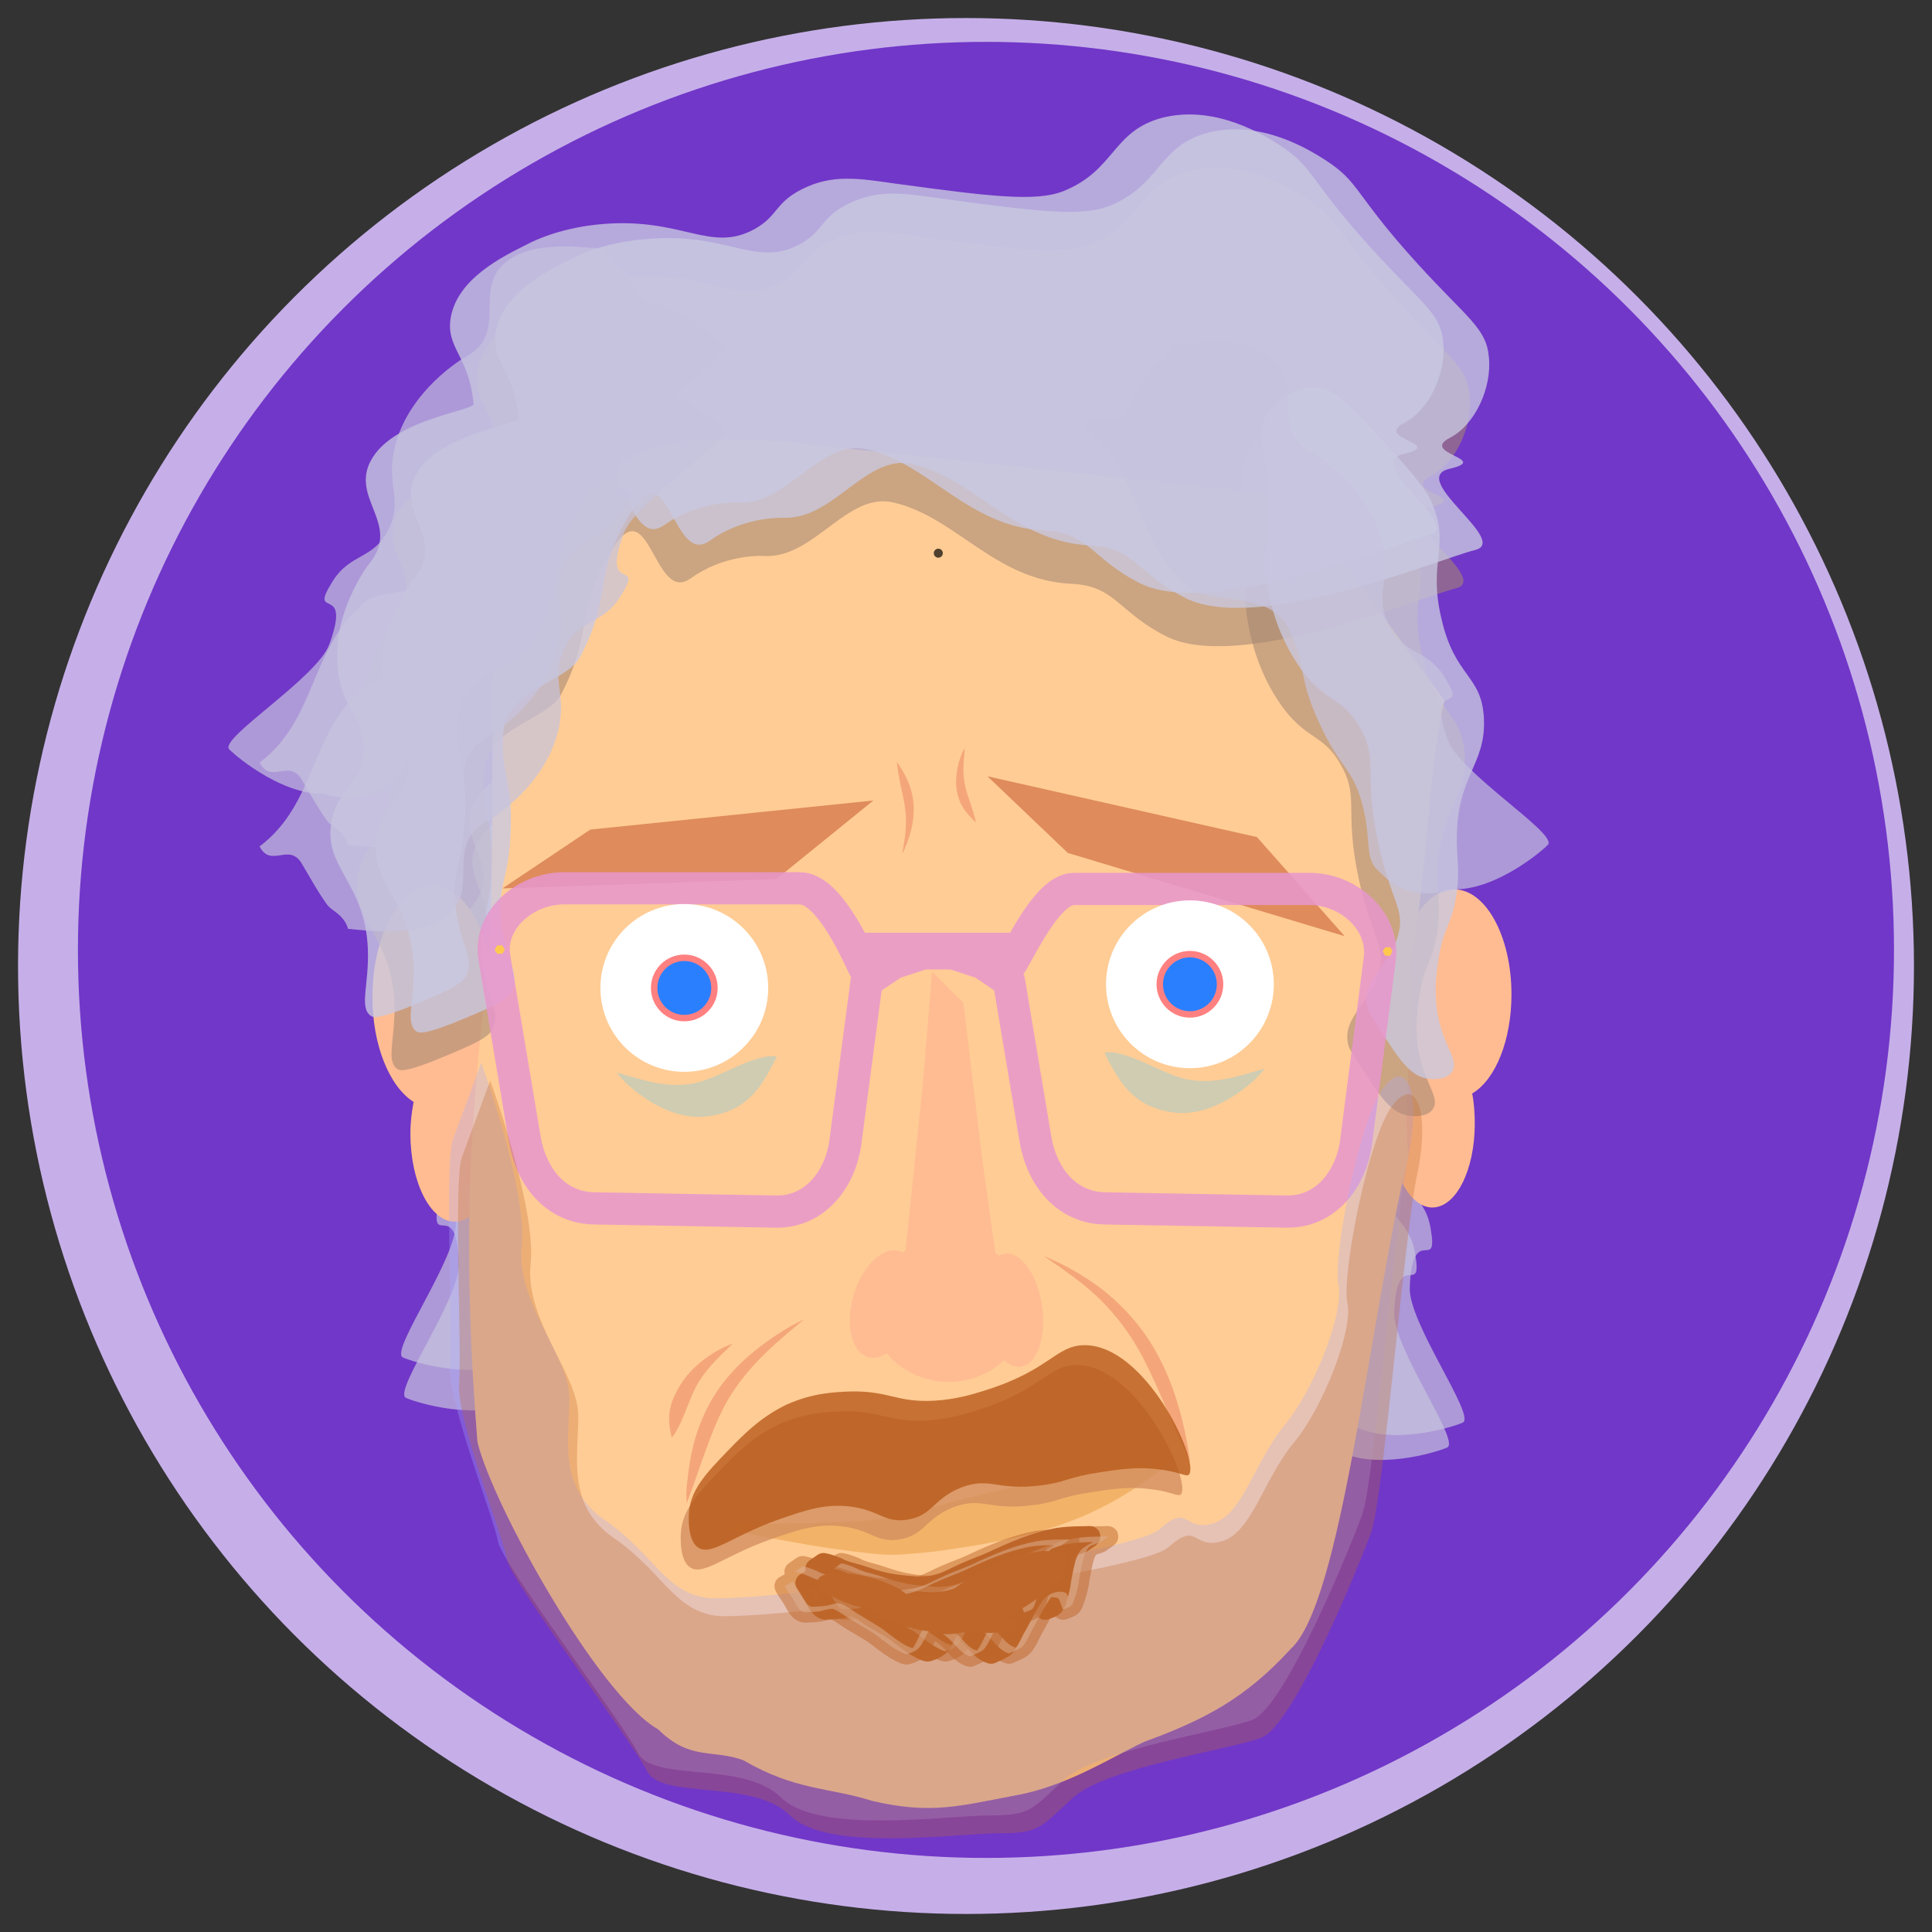 <?xml version="1.0" encoding="UTF-8" standalone="no"?>
<svg
 xmlns:dc="http://purl.org/dc/elements/1.1/"
 xmlns:cc="http://creativecommons.org/ns#"
 xmlns:rdf="http://www.w3.org/1999/02/22-rdf-syntax-ns#"
 xmlns:svg="http://www.w3.org/2000/svg"
 xmlns="http://www.w3.org/2000/svg"
 version="1.1"
 x="300px"
 y="300px"
 viewBox="0 0 300 300"
 style="enable-background:new 0 0 300 300;"
 xml:space="preserve"
 id="svg108">
 <rect x="0" y="0" width="300" height="300" fill="#333333" stroke="none"/>
<defs id="defs112">
  <defs id="defs21"></defs>
</defs>
<style
 type="text/css"
 id="style10">
 .st0{fill:#8AB290;}
 .st1{fill:#6F9E74;}
 .st2{fill:#FFD6AE;}
 .st3{fill:#FFBC92;}
 .st4{fill:#FFCC95;}
 .st5{fill:#0055D4;stroke:#0055D4;stroke-width:10.323;stroke-linecap:round;stroke-linejoin:round;stroke-miterlimit:31.259;}
 .st22{fill:#0055D4;stroke:#0055D4;stroke-width:10.323;stroke-linecap:round;stroke-linejoin:round;stroke-miterlimit:31.259;}
 .st6{fill-rule:evenodd;clip-rule:evenodd;fill:#0055D4;stroke:#00CED4;stroke-width:0.827;stroke-linecap:round;stroke-miterlimit:31.259;}
 .st7{fill:#F4A67A;}
 .st8{fill:#F2B368;}
 .st9{fill:none;stroke:#FFBC92;stroke-width:0.172;stroke-linecap:round;}
 .st10{opacity:0.77;fill:#D38E5F;}
 .st11{opacity:0.4;fill:#BF853A;enable-background:new;}
 .st12{opacity:0.77;fill:#B75818;}
 .st13{opacity:0.77;fill:#CEA395;}
 .st14{opacity:0.58;fill:#A58772;}
 .st15{opacity:0.78;fill:#C9C9E2;}
 .st16{opacity:0.56;fill:#91674A;}
 .st17{opacity:0.56;fill:#B25618;}
 .st18{opacity:0.56;fill:#C9C9E2;}
 .st19{opacity:0.69;enable-background:new;}
 .st20{opacity:0.63;fill:none;stroke:#E897CD;stroke-width:5;stroke-linecap:round;stroke-linejoin:round;stroke-miterlimit:15.118;}
 .st21{fill:#FFC950;}
</style>
<g id="layer2" style="">
  <circle id="circle24" r="147.2" cy="150" cx="150" class="st0" style="fill:#c6afe9" />
  <circle id="circle26" r="141" cy="147.5" cx="153.1" class="st1" style="fill:#7137c8" />
</g>
<g id="layer1" style="">
  <path style="opacity:0.7;fill:#c6c4de;fill-opacity:1;stroke-width:0.992" d="m 200.097,130.808 c 3.655,1.093 10.468,2.888 13.213,7.217 3.935,6.155 -4.415,10.157 0.383,16.312 0.384,0.41 6.334,8.311 4.99,17.236 -0.864,5.95 -4.221,6.976 -3.934,12.105 0.288,5.437 4.127,5.642 4.99,10.977 1.248,7.181 -2.863,-1.292 -3.247,9.173 -0.192,5.437 10.038,19.554 8.311,20.888 -0.384,0.308 -9.846,3.617 -16.18,0.949 -7.796,-0.88 -9.132,-5.772 -9.804,-7.106 -1.343,-2.77 0.959,-4.924 1.631,-10.771 0.672,-5.643 -1.152,-6.361 -1.439,-13.953 -0.384,-8.002 1.536,-8.822 1.152,-15.285 -0.384,-6.874 -9.981,-8.003 -11.996,-12.004 -5.149,-9.908 0.101,-19.469 -5.613,-29.1 2.929,-2.492 3.998,2.347 7.07,0.026 1.979,-1.495 3.906,-3.074 6.01,-4.389 0.648,-0.405 1.449,-0.483 2.174,-0.725 1.123,-0.374 1.863,-0.939 2.289,-1.551 z" id="path144390" />
  <path style="opacity:0.7;fill:#c6c4de;fill-opacity:1;stroke-width:0.992" d="m 202.512,126.943 c 3.655,1.093 10.468,2.888 13.213,7.217 3.935,6.155 -4.415,10.157 0.383,16.312 0.384,0.41 6.334,8.311 4.99,17.236 -0.864,5.95 -4.221,6.976 -3.934,12.105 0.288,5.437 4.127,5.642 4.99,10.977 1.248,7.181 -2.863,-1.292 -3.247,9.173 -0.192,5.437 10.038,19.554 8.311,20.888 -0.384,0.308 -9.846,3.617 -16.18,0.949 -7.796,-0.88 -9.132,-5.772 -9.804,-7.106 -1.343,-2.77 0.959,-4.924 1.631,-10.771 0.672,-5.643 -1.152,-6.361 -1.439,-13.953 -0.384,-8.002 1.536,-8.822 1.152,-15.285 -0.384,-6.874 -9.981,-8.003 -11.996,-12.004 -5.149,-9.908 0.101,-19.469 -5.613,-29.1 2.929,-2.492 3.998,2.347 7.07,0.026 1.979,-1.495 3.906,-3.074 6.01,-4.389 0.648,-0.405 1.449,-0.483 2.174,-0.725 1.123,-0.374 1.863,-0.939 2.289,-1.551 z" id="path144392" />
  <path style="opacity:0.7;fill:#c6c4de;fill-opacity:1;stroke-width:0.992" d="m 87.666,123.106 c -3.655,1.093 -10.468,2.888 -13.213,7.217 -3.935,6.155 4.415,10.157 -0.383,16.312 -0.384,0.41 -6.334,8.311 -4.99,17.236 0.864,5.95 4.221,6.976 3.934,12.105 -0.288,5.437 -4.127,5.642 -4.99,10.977 -1.248,7.181 2.863,-1.292 3.247,9.173 0.192,5.437 -10.038,19.554 -8.311,20.888 0.384,0.308 9.846,3.617 16.18,0.949 7.796,-0.88 9.132,-5.772 9.804,-7.106 1.344,-2.77 -0.959,-4.924 -1.631,-10.771 -0.672,-5.643 1.152,-6.361 1.439,-13.953 0.384,-8.002 -1.536,-8.822 -1.152,-15.285 0.384,-6.874 9.981,-8.003 11.996,-12.004 5.149,-9.908 -0.101,-19.469 5.613,-29.1 -2.929,-2.492 -3.998,2.347 -7.07,0.026 -1.979,-1.495 -3.906,-3.074 -6.01,-4.389 -0.648,-0.405 -1.449,-0.483 -2.174,-0.725 -1.123,-0.374 -1.863,-0.939 -2.289,-1.551 z" id="path144388" />
  <path style="opacity:0.7;fill:#c6c4de;fill-opacity:1;stroke-width:0.992" d="m 87.183,116.826 c -3.655,1.093 -10.468,2.888 -13.213,7.217 -3.935,6.155 4.415,10.157 -0.383,16.312 -0.384,0.41 -6.334,8.311 -4.99,17.236 0.864,5.95 4.221,6.976 3.934,12.105 -0.288,5.437 -4.127,5.642 -4.99,10.977 -1.248,7.181 2.863,-1.292 3.247,9.173 0.192,5.437 -10.038,19.554 -8.311,20.888 0.384,0.308 9.846,3.617 16.18,0.949 7.796,-0.88 9.132,-5.772 9.804,-7.106 1.344,-2.77 -0.959,-4.924 -1.631,-10.771 -0.672,-5.643 1.152,-6.361 1.439,-13.953 0.384,-8.002 -1.536,-8.822 -1.152,-15.285 0.384,-6.874 9.981,-8.003 11.996,-12.004 5.149,-9.908 -0.101,-19.469 5.613,-29.1 -2.929,-2.492 -3.998,2.347 -7.07,0.026 -1.979,-1.495 -3.906,-3.074 -6.01,-4.389 -0.648,-0.405 -1.449,-0.483 -2.174,-0.725 -1.123,-0.374 -1.863,-0.939 -2.289,-1.551 z" id="path144386" />
  <path d="m 225.8,138.099 c 4.9,0 8.9,7.3 8.9,16.3 0,7 -2.4,13.2 -6.1,15.4 0.3,1.5 0.4,3.1 0.4,4.7 0,7.2 -2.9,13 -6.6,13 -3.6,0 -6.6,-5.8 -6.6,-13 0,-4.1 1,-8 2.7,-10.5 -1.1,-2.8 -1.7,-6.2 -1.7,-9.6 0.1,-9 4.1,-16.3 9,-16.3 z" class="st3" id="path5026" style="fill:#ffbc92" />
  <path d="m 67.226,137.604 c -5.2,0 -9.4,7.7 -9.4,17.2 0,7.4 2.6,13.9 6.4,16.3 -0.3,1.6 -0.5,3.2 -0.5,4.9 0,7.6 3.1,13.7 6.9,13.7 3.8,0 6.9,-6.2 6.9,-13.7 0,-4.4 -1.1,-8.5 -2.8,-11 1.2,-2.9 1.8,-6.5 1.8,-10.1 0.1,-9.6 -4.1,-17.3 -9.3,-17.3 z" class="st3" id="path4995" style="fill:#ffbc92" />
  <path style="fill:#ffcc95;stroke-width:6.898" d="m 75.036,156.78 c -2.202,19.97 -3.164,38.856 -0.901,67.128 2.347,9.752 18.743,39.336 28.057,44.619 4.963,4.912 8.389,3.042 13.23,4.799 8.132,4.736 13.221,4.173 20.004,6.315 9.155,2.138 13.542,0.79 22.225,-0.846 7.97,-1.398 14.903,-5.923 19.987,-8.309 9.569,-3.503 15.813,-6.836 22.772,-14.43 7.976,-7.168 12.179,-51 18.266,-76.498 -0.923,-10.387 1.117,-19.157 0.189,-29.541 2.794,-13.218 2.622,-28.054 5.412,-41.27 C 216.606,98.219 208.931,87.691 201.256,77.165 174.539,74.279 147.819,71.395 121.098,68.512 101.99,67.656 97.589,67.901 77.862,86.174 75.125,106.746 77.777,136.208 75.036,156.78 Z" class="st4" id="path10" />
  <g id="path5044" style="" transform="translate(0,8.799)">
    <path id="path39" d="m 106.625,222.208 c 0.071,-0.787 0.339,-3.769 1.027,-6.554 0.688,-2.785 1.95,-5.8 3.573,-8.255 1.623,-2.456 3.79,-4.688 6.065,-6.518 2.275,-1.83 4.812,-3.408 6.176,-4.114 1.364,-0.706 1.413,-0.727 1.404,-0.719 -0.009,0.008 -0.009,0.008 -1.157,0.972 -1.148,0.965 -3.474,2.886 -5.469,4.902 -1.995,2.016 -3.814,4.267 -5.157,6.557 -1.343,2.291 -2.39,4.898 -3.395,7.64 -1.005,2.743 -1.954,5.594 -2.498,7.023 -0.545,1.429 -0.572,1.492 -0.573,1.483 -0.002,-0.009 -0.003,-0.049 -0.035,-0.84 -0.032,-0.791 -0.032,-0.791 0.039,-1.578 z" class="st7" />
  </g>
  <g id="path5044_3_" style="" transform="translate(0,8.799)">
    <path id="path42" d="m 180.197,219.512 c -0.634,0.47 -3.09,2.29 -5.735,3.89 -2.645,1.6 -5.424,2.943 -8.25,4.018 -2.825,1.075 -5.719,1.899 -8.587,2.551 -2.869,0.652 -5.739,1.143 -7.883,1.48 -2.144,0.337 -3.642,0.551 -4.343,0.637 -0.701,0.086 -5.127,0.544 -6.843,0.545 -1.717,7.7e-4 -4.814,-0.313 -9.297,-0.963 -4.483,-0.65 -10.209,-1.732 -13.08,-2.32 -2.871,-0.587 -2.871,-0.587 -2.898,-0.615 -0.027,-0.027 -0.129,-0.278 -0.141,-0.341 -0.011,-0.062 0.163,-0.1 1.667,-0.281 1.504,-0.181 4.498,-0.264 7.495,-0.329 2.997,-0.065 5.897,-0.112 8.731,-0.257 2.834,-0.145 5.715,-0.394 6.87,-0.593 1.154,-0.2 9.695,-2.445 11.105,-2.807 1.41,-0.363 4.352,-1.104 7.14,-1.72 2.788,-0.616 5.662,-1.162 8.451,-1.672 2.79,-0.509 5.591,-0.999 8.387,-1.511 2.797,-0.512 5.629,-1.052 7.249,-1.235 1.62,-0.183 1.879,-0.192 1.888,-0.188 0.009,0.004 -0.148,0.153 -0.72,0.697 -0.571,0.544 -0.571,0.544 -1.206,1.014 z" class="st8" />
  </g>
  <g id="path5048" style="" transform="translate(0,8.799)">
    <path id="path45" d="m 184.041,216.572 c -0.746,-1.602 -2.104,-4.775 -3.473,-7.92 -1.369,-3.144 -2.694,-6.136 -4.34,-8.838 -1.646,-2.702 -3.754,-5.316 -6.066,-7.459 -2.312,-2.144 -5.128,-4.09 -6.581,-5.078 -1.453,-0.988 -1.518,-1.031 -1.529,-1.039 -0.011,-0.008 0.032,0.007 1.635,0.708 1.603,0.701 4.603,2.305 7.247,4.31 2.644,2.005 5.236,4.718 7.138,7.519 1.902,2.801 3.397,6.048 4.444,9.243 1.047,3.195 1.742,6.572 2.008,8.32 0.266,1.749 0.271,1.799 0.277,1.861 -0.271,-0.537 -0.013,-0.027 -0.759,-1.628 z" class="st7" />
  </g>
  <g id="path5075" style="" transform="translate(0,8.799)">
    <path id="path50" d="m 104.207,213.986 c -0.093,-0.414 -0.255,-1.221 -0.303,-1.998 -0.048,-0.776 0.012,-1.572 0.297,-2.626 0.285,-1.054 1.083,-2.695 2.023,-3.974 0.94,-1.279 2.18,-2.444 3.438,-3.348 1.258,-0.903 2.598,-1.622 3.322,-1.902 0.725,-0.28 0.79,-0.297 0.783,-0.287 -0.008,0.01 -0.008,0.01 -0.587,0.58 -0.579,0.57 -1.677,1.586 -2.643,2.666 -0.966,1.081 -1.806,2.225 -2.4,3.32 -0.593,1.095 -1.099,2.436 -1.491,3.429 -0.392,0.993 -0.681,1.697 -1.014,2.397 -0.333,0.7 -0.717,1.409 -0.969,1.733 -0.253,0.324 -0.308,0.374 -0.363,0.424 -0.034,-0.137 0,0 -0.093,-0.414 z" class="st7" />
  </g>
  <g
 id="path5075_1_"
 style=""
 transform="translate(0,8.799)"><path
 id="path53"
 d="m 151.123,118.512 c -0.396,-0.363 -1.159,-1.187 -1.642,-1.998 -0.483,-0.811 -0.836,-1.861 -0.963,-2.872 -0.127,-1.011 -0.039,-2.211 0.164,-3.192 0.203,-0.981 0.524,-1.909 0.758,-2.408 0.234,-0.498 0.157,-0.371 0.261,-0.543 0,0 0.1,0.1 0.1,0.1 -0.1,0.999 -0.2,2.011 -0.202,2.993 -0.001,0.982 0.086,1.883 0.286,2.755 0.2,0.872 0.507,1.704 0.811,2.606 0.303,0.902 0.579,1.807 0.717,2.377 0.138,0.57 0.138,0.57 0.122,0.557 -0.016,-0.012 -0.016,-0.012 -0.411,-0.375 z"
 class="st7" /></g><g
 id="path5075_3_"
 style=""
 transform="translate(0,8.799)"><path
 id="path56"
 d="m 139.642,110.061 c 0.372,0.537 1.034,1.653 1.469,2.755 0.435,1.102 0.71,2.365 0.766,3.595 0.057,1.23 -0.116,2.633 -0.423,3.805 -0.307,1.172 -0.78,2.328 -1.033,2.906 -0.253,0.578 -0.287,0.578 -0.32,0.578 0.006,-0.032 0.018,-0.097 0.129,-0.704 0.11,-0.608 0.324,-1.846 0.405,-3.015 0.081,-1.169 0.045,-2.271 -0.109,-3.391 -0.154,-1.12 -0.447,-2.314 -0.686,-3.466 -0.239,-1.152 -0.446,-2.363 -0.518,-2.993 C 139.25,109.5 139.25,109.5 139.26,109.512 c 0.01,0.012 0.01,0.012 0.382,0.549 z"
 class="st7" /></g><path
 d="m 78.035,137.947 13.627,-9.131 43.952,-4.514 -15.066,12.208 z"
 class="st11"
 id="path5071_1_"
 style="opacity:0.7;fill:#d26f43;fill-opacity:1;stroke-width:0.992;stroke-miterlimit:15.118;stroke-dasharray:none" /><path
 d="m 153.335,120.543 12.475,11.901 42.992,12.927 -13.627,-15.389 z"
 class="st11"
 id="path5073_1_"
 style="opacity:0.7;fill:#d26f43;fill-opacity:1;stroke-width:0.992;stroke-miterlimit:15.118;stroke-dasharray:none" /><path
 id="path62"
 d="m 111.941,228.166 c -3.647,3.796 -6.142,6.361 -6.238,10.259 0,0.821 -0.096,3.283 1.056,4.617 2.015,2.154 5.278,-1.334 12.859,-4.001 4.126,-1.436 7.101,-2.462 10.94,-2.052 4.702,0.513 5.566,2.667 9.117,2.052 3.935,-0.616 3.935,-3.283 8.445,-5.027 4.51,-1.641 5.278,0.616 12.379,-0.308 4.031,-0.513 3.743,-1.231 9.309,-2.052 3.359,-0.513 5.758,-0.821 8.925,-0.41 3.455,0.41 4.318,1.334 4.702,0.718 1.439,-2.36 -6.909,-20.211 -16.41,-20.005 -4.318,0.103 -5.278,3.796 -14.874,6.874 -2.495,0.821 -4.99,1.539 -8.349,1.744 -5.854,0.308 -6.909,-1.539 -12.955,-1.436 -2.495,0.103 -5.854,0.205 -9.98,2.052 -4.126,1.949 -6.718,4.719 -8.925,6.976 z"
 class="st10"
 style="stroke-width:0.992" /><path
 id="path66"
 d="m 113.189,225.089 c -3.647,3.796 -6.142,6.361 -6.238,10.259 0,0.821 -0.096,3.283 1.056,4.617 2.015,2.154 5.278,-1.334 12.859,-4.001 4.126,-1.436 7.101,-2.462 10.94,-2.052 4.702,0.513 5.566,2.667 9.117,2.052 3.935,-0.616 3.935,-3.283 8.445,-5.027 4.51,-1.641 5.278,0.616 12.379,-0.308 4.031,-0.513 3.743,-1.231 9.309,-2.052 3.359,-0.513 5.758,-0.821 8.925,-0.41 3.455,0.41 4.318,1.334 4.702,0.718 1.439,-2.36 -6.909,-20.211 -16.41,-20.005 -4.318,0.103 -5.278,3.796 -14.874,6.874 -2.495,0.821 -4.99,1.539 -8.349,1.744 -5.854,0.308 -6.909,-1.539 -12.955,-1.436 -2.495,0.103 -5.854,0.205 -9.98,2.052 -4.031,1.949 -6.622,4.617 -8.925,6.976 z"
 class="st12"
 style="stroke-width:0.992" /><path
 id="path74"
 d="m 222.558,172.11 c -0.672,1.231 -2.687,1.334 -3.839,1.129 -2.783,-0.41 -4.51,-3.078 -7.581,-7.9 -1.152,-1.744 -1.727,-2.565 -1.823,-3.283 -0.864,-4.104 3.455,-6.258 4.798,-11.08 1.152,-4.001 -1.056,-5.13 -3.071,-14.26 -2.399,-10.977 0.096,-12.721 -2.783,-17.851 -2.879,-5.232 -5.566,-3.693 -9.788,-10.054 -3.743,-5.643 -4.606,-11.49 -4.894,-13.44 -0.672,-5.13 0.672,-5.13 0.384,-12.311 -0.384,-7.592 -1.919,-9.644 -0.384,-12.619 1.535,-2.873 4.99,-4.719 8.061,-4.514 1.823,0.103 3.455,1.026 8.733,6.771 5.374,5.848 8.061,8.823 9.021,11.182 2.879,6.771 -0.672,8.925 1.439,17.851 2.111,9.336 6.334,8.72 6.622,15.697 0.288,7.181 -4.222,8.72 -4.222,18.672 0,3.18 0.48,4.617 0,8.207 -0.672,4.924 -2.015,5.335 -2.783,10.054 -0.384,2.462 -1.056,6.566 0.384,11.182 1.056,3.283 2.591,5.13 1.727,6.566 z"
 class="st14"
 style="stroke-width:0.992" /><path
 id="path76"
 d="m 61.241,155.696 c 0.192,5.437 -1.344,8.925 0.384,10.259 0.384,0.308 1.152,0.718 7.485,-1.949 4.414,-1.847 6.718,-2.873 7.389,-4.206 1.344,-2.77 -0.96,-4.924 -1.631,-10.772 -0.672,-5.643 1.152,-6.361 1.439,-13.952 0.384,-8.002 -1.535,-8.823 -1.152,-15.286 0.384,-6.874 9.98,-8.002 11.996,-12.003 5.278,-10.157 1.631,-12.311 7.965,-22.57 5.758,-9.336 6.43,8.618 12.092,4.617 4.99,-3.591 10.364,-3.591 11.804,-3.488 7.581,0.103 12.667,-10.054 19.769,-8.31 9.692,2.257 15.738,12.106 27.638,12.619 6.813,0.308 7.197,4.411 14.779,8.207 11.324,5.54 39.441,-6.155 44.815,-7.489 5.662,-1.334 -10.46,-11.08 -3.935,-12.619 6.622,-1.539 -4.702,-2.36 0.096,-4.822 3.935,-2.052 6.526,-7.797 6.046,-12.516 -0.384,-4.514 -3.263,-5.95 -11.036,-14.465 -9.98,-10.977 -8.925,-12.619 -14.299,-16.107 -2.399,-1.539 -9.98,-6.361 -18.233,-4.309 -7.869,2.052 -7.293,8.105 -15.354,11.388 -4.318,1.744 -11.612,0.821 -26.006,-1.129 -5.758,-0.821 -9.884,-1.539 -14.587,0.821 -4.318,2.154 -3.743,4.206 -7.485,6.258 -6.813,3.693 -11.132,-1.847 -23.511,-0.821 -6.142,0.513 -10.268,2.36 -11.804,3.18 -3.647,1.847 -10.748,5.232 -11.804,11.388 -0.768,4.719 2.879,5.95 3.551,13.337 0.096,1.129 -11.804,2.257 -15.642,8.31 -3.935,6.155 4.414,10.157 -0.384,16.312 -0.384,0.41 -6.334,8.31 -4.99,17.235 0.864,5.95 4.222,6.976 3.935,12.106 -0.288,5.437 -4.126,5.643 -4.99,10.977 -1.248,7.181 5.278,9.336 5.662,19.8 z"
 class="st14"
 style="stroke-width:0.992" /><path
 id="path78"
 d="m 225.533,166.365 c -0.768,1.231 -2.687,1.334 -3.839,1.129 -2.783,-0.41 -4.51,-3.078 -7.581,-7.9 -1.152,-1.744 -1.727,-2.565 -1.823,-3.283 -0.864,-4.104 3.455,-6.258 4.798,-11.08 1.152,-4.001 -1.056,-5.13 -3.071,-14.26 -2.399,-10.977 0.096,-12.721 -2.783,-17.851 -2.879,-5.232 -5.566,-3.693 -9.788,-10.054 -3.743,-5.643 -4.606,-11.49 -4.894,-13.44 -0.672,-5.13 0.672,-5.13 0.384,-12.311 -0.384,-7.592 -1.919,-9.644 -0.384,-12.619 1.535,-2.873 4.99,-4.719 8.061,-4.514 1.823,0.103 3.455,1.026 8.733,6.771 5.374,5.848 8.061,8.823 9.021,11.182 2.879,6.771 -0.672,8.925 1.439,17.851 2.111,9.336 6.334,8.72 6.622,15.697 0.288,7.181 -4.222,8.72 -4.222,18.672 0,3.18 0.48,4.617 0,8.207 -0.672,4.924 -2.015,5.335 -2.783,10.054 -0.384,2.462 -1.056,6.566 0.384,11.182 0.96,3.18 2.591,5.027 1.727,6.566 z"
 class="st15"
 style="stroke-width:0.992" /><path
 id="path80"
 d="m 64.216,149.848 c 0.192,5.437 -1.344,8.925 0.384,10.259 0.384,0.308 1.152,0.718 7.485,-1.949 4.414,-1.847 6.718,-2.873 7.389,-4.206 1.344,-2.77 -0.96,-4.924 -1.631,-10.772 -0.672,-5.643 1.152,-6.361 1.439,-13.952 0.384,-8.002 -1.535,-8.823 -1.152,-15.286 0.384,-6.874 9.98,-8.002 11.996,-12.003 5.278,-10.157 1.631,-12.311 7.965,-22.57 5.758,-9.336 6.43,8.618 12.092,4.617 4.99,-3.591 10.364,-3.591 11.804,-3.591 7.581,0.103 12.667,-10.054 19.769,-8.31 9.692,2.257 15.738,12.106 27.638,12.619 6.813,0.308 7.197,4.411 14.779,8.207 11.324,5.54 39.441,-6.155 44.815,-7.489 5.662,-1.334 -10.46,-11.08 -3.935,-12.619 6.622,-1.539 -4.702,-2.36 0.096,-4.822 3.935,-2.052 6.526,-7.797 6.046,-12.516 -0.384,-4.514 -3.263,-5.95 -11.036,-14.465 -9.98,-10.977 -8.925,-12.619 -14.299,-16.107 -2.399,-1.539 -9.98,-6.361 -18.233,-4.309 -7.869,2.052 -7.293,8.105 -15.354,11.388 -4.318,1.744 -11.612,0.821 -26.006,-1.129 -5.758,-0.821 -9.884,-1.539 -14.587,0.821 -4.318,2.154 -3.743,4.206 -7.485,6.258 -6.813,3.693 -11.132,-1.847 -23.511,-0.821 -6.238,0.41 -10.364,2.257 -11.9,3.078 -3.647,1.847 -10.748,5.232 -11.804,11.388 -0.768,4.719 2.879,5.95 3.551,13.337 0.096,1.129 -11.804,2.257 -15.642,8.31 -3.935,6.156 4.414,10.157 -0.384,16.312 -0.384,0.41 -6.334,8.31 -4.99,17.235 0.864,5.95 4.222,6.976 3.935,12.106 -0.288,5.437 -4.126,5.643 -4.99,10.977 -1.248,7.387 5.278,9.541 5.758,20.005 z"
 class="st15"
 style="stroke-width:0.992" />
 <path id="path82" d="m 57.121,147.432 c 0.192,5.437 -1.344,8.925 0.384,10.259 0.384,0.308 1.152,0.718 7.485,-1.949 4.414,-1.847 6.718,-2.873 7.389,-4.206 1.344,-2.77 -0.96,-4.924 -1.631,-10.772 -0.672,-5.643 1.152,-6.361 1.439,-13.952 0.384,-8.002 -1.535,-8.823 -1.152,-15.286 0.384,-6.874 9.98,-8.002 11.996,-12.003 5.278,-10.157 1.631,-12.311 7.965,-22.57 5.758,-9.336 6.43,8.618 12.092,4.617 4.99,-3.591 10.364,-3.591 11.804,-3.488 7.581,0.103 12.667,-10.054 19.769,-8.31 9.692,2.257 15.738,12.106 27.638,12.619 6.813,0.308 7.197,4.411 14.779,8.207 11.324,5.54 39.441,-6.155 44.815,-7.489 5.662,-1.334 -10.46,-11.08 -3.935,-12.619 6.622,-1.539 -4.702,-2.36 0.096,-4.822 3.935,-2.052 6.526,-7.797 6.046,-12.516 -0.384,-4.514 -3.263,-5.95 -11.036,-14.465 -9.98,-10.977 -8.925,-12.619 -14.299,-16.107 -2.399,-1.539 -9.98,-6.361 -18.233,-4.309 -7.869,2.052 -7.293,8.105 -15.354,11.388 -4.318,1.744 -11.612,0.821 -26.006,-1.129 -5.758,-0.821 -9.884,-1.539 -14.587,0.821 -4.318,2.154 -3.743,4.206 -7.485,6.258 -6.813,3.693 -11.132,-1.847 -23.511,-0.821 -6.142,0.513 -10.268,2.36 -11.804,3.18 -3.647,1.847 -10.748,5.232 -11.804,11.388 -0.768,4.719 2.879,5.95 3.551,13.337 0.096,1.129 -11.804,2.257 -15.642,8.31 -3.935,6.155 4.414,10.157 -0.384,16.312 -0.384,0.41 -6.334,8.31 -4.99,17.235 0.864,5.95 4.222,6.976 3.935,12.106 -0.288,5.437 -4.126,5.643 -4.99,10.977 -1.248,7.181 5.278,9.336 5.662,19.8 z" class="st15" style="stroke-width:0.992" />
 <circle r="0.7" cy="85.899" cx="145.7" class="st19" id="freckle" />
 <g transform="matrix(2.857,0,0,2.857,-53.829,-77.119)" id="g4945">
   <ellipse ry="3.9" rx="4.2" cy="98.2" cx="70.4" class="st3" id="nosetip" />
   <ellipse ry="1.7" rx="3" cy="97.9" cx="66.9" class="st3" transform="matrix(0.283,-0.959,0.959,0.283,-45.954,134.319)" id="ellipse4909" />
   <ellipse ry="3.1" rx="1.6" cy="98.2" cx="73.9" class="st3" transform="matrix(0.99,-0.141,0.141,0.99,-13.112,11.406)" id="ellipse4911" />
   <path d="m 69.5,79.8 1.7,1.7 1,8.3 1.2,8.6 H 67.7 L 69,85.9 Z" class="st3" id="rect4913" />
  </g>
  <path class="st20" d="m 203.373,138.035 h -36.6 c -3.9,0 -7.8,8.3 -9.7,11.5 v -2.2 h -22.9 v 2.9 c -1.7,-3.6 -5.7,-12.3 -10,-12.3 H 87.573 c -6,0 -11.8,4.9 -10.8,10.8 l 4.7,28.1 c 1,5.9 4.8,10.7 10.8,10.8 l 28.2,0.5 c 6,0.1 10,-4.9 10.8,-10.8 l 3.3,-25 4.2,-2.8 4.6,-1.5 h 4.6 l 4.6,1.5 4.1,2.8 4.1,24.5 c 1,5.9 4.8,10.7 10.8,10.8 l 28.2,0.5 c 6,0.1 10,-4.9 10.8,-10.8 l 3.7,-28.6 c 0.6,-5.9 -5,-10.7 -10.9,-10.7 z" id="path99" style="opacity:0.85" />
  <g style="opacity:0.4;fill:#87cdde" id="g3367" transform="matrix(-0.851,-1.985,1.156,-1.461,-38.471,684.365)">
    <path class="st7" d="m 104.207,213.986 c -0.093,-0.414 -0.255,-1.221 -0.303,-1.998 -0.048,-0.776 0.012,-1.572 0.297,-2.626 0.285,-1.054 1.083,-2.695 2.023,-3.974 0.94,-1.279 2.18,-2.444 3.438,-3.348 1.258,-0.903 2.598,-1.622 3.322,-1.902 0.725,-0.28 0.79,-0.297 0.783,-0.287 -0.008,0.01 -0.008,0.01 -0.587,0.58 -0.579,0.57 -1.677,1.586 -2.643,2.666 -0.966,1.081 -1.806,2.225 -2.4,3.32 -0.593,1.095 -1.099,2.436 -1.491,3.429 -0.392,0.993 -0.681,1.697 -1.014,2.397 -0.333,0.7 -0.717,1.409 -0.969,1.733 -0.253,0.324 -0.308,0.374 -0.363,0.424 -0.034,-0.137 0,0 -0.093,-0.414 z" id="path3365" style="fill:#87cdde" />
  </g>
  <g
 transform="matrix(0.851,-1.985,-1.156,-1.461,330.593,683.757)"
 id="g3371"
 style="opacity:0.4;fill:#87cdde"><path
 style="fill:#87cdde"
 id="path3369"
 d="m 104.207,213.986 c -0.093,-0.414 -0.255,-1.221 -0.303,-1.998 -0.048,-0.776 0.012,-1.572 0.297,-2.626 0.285,-1.054 1.083,-2.695 2.023,-3.974 0.94,-1.279 2.18,-2.444 3.438,-3.348 1.258,-0.903 2.598,-1.622 3.322,-1.902 0.725,-0.28 0.79,-0.297 0.783,-0.287 -0.008,0.01 -0.008,0.01 -0.587,0.58 -0.579,0.57 -1.677,1.586 -2.643,2.666 -0.966,1.081 -1.806,2.225 -2.4,3.32 -0.593,1.095 -1.099,2.436 -1.491,3.429 -0.392,0.993 -0.681,1.697 -1.014,2.397 -0.333,0.7 -0.717,1.409 -0.969,1.733 -0.253,0.324 -0.308,0.374 -0.363,0.424 -0.034,-0.137 0,0 -0.093,-0.414 z"
 class="st7" /></g><path
 style="opacity:0.7;fill:#c6c4de;fill-opacity:1;stroke-width:0.992"
 d="m 93.948,38.696 c -3.797,-0.372 -10.782,-1.29 -14.962,1.678 -5.972,4.208 0.242,11.073 -6.53,14.954 -0.511,0.235 -9.009,5.295 -11.144,14.064 -1.453,5.834 1.266,8.055 -0.942,12.694 -2.325,4.924 -5.955,3.66 -8.774,8.27 -3.873,6.175 3.139,-0.112 -0.467,9.719 -1.881,5.105 -16.694,14.299 -15.6,16.187 0.239,0.43 7.744,7.075 14.616,7.004 7.549,2.136 10.638,-1.885 11.764,-2.865 2.292,-2.055 0.976,-4.92 2.568,-10.587 1.514,-5.477 3.474,-5.452 6.614,-12.37 3.385,-7.261 1.918,-8.747 4.72,-14.584 2.957,-6.217 12.268,-3.629 15.648,-6.569 8.517,-7.222 7.277,-18.058 16.211,-24.809 -1.768,-3.415 -4.589,0.658 -6.553,-2.653 -1.266,-2.133 -2.452,-4.324 -3.901,-6.337 -0.446,-0.62 -1.158,-0.996 -1.738,-1.494 -0.898,-0.772 -1.369,-1.574 -1.532,-2.302 z"
 id="path144394" /><path
 style="opacity:0.7;fill:#c6c4de;fill-opacity:1;stroke-width:0.992"
 d="m 54.026,144.224 c 3.797,0.372 10.782,1.29 14.962,-1.678 5.972,-4.208 -0.242,-11.073 6.53,-14.954 0.511,-0.235 9.009,-5.295 11.144,-14.064 1.453,-5.834 -1.266,-8.055 0.942,-12.694 2.325,-4.924 5.955,-3.66 8.774,-8.27 3.873,-6.175 -3.139,0.112 0.467,-9.719 1.881,-5.105 16.694,-14.299 15.6,-16.187 -0.239,-0.43 -7.744,-7.075 -14.616,-7.004 -7.549,-2.136 -10.638,1.885 -11.764,2.865 -2.292,2.055 -0.976,4.92 -2.568,10.587 -1.514,5.477 -3.474,5.452 -6.614,12.37 -3.385,7.261 -1.918,8.747 -4.72,14.584 -2.957,6.217 -12.268,3.629 -15.648,6.569 -8.517,7.222 -7.277,18.058 -16.211,24.809 1.768,3.415 4.589,-0.658 6.553,2.653 1.266,2.133 2.452,4.324 3.901,6.337 0.446,0.62 1.158,0.996 1.738,1.494 0.898,0.772 1.369,1.574 1.532,2.302 z"
 id="path144396" /><path
 style="opacity:0.7;fill:#c6c4de;fill-opacity:1;stroke-width:0.992"
 d="m 181.998,53.529 c 3.797,-0.372 10.782,-1.29 14.962,1.678 5.972,4.208 -0.242,11.073 6.53,14.954 0.511,0.235 9.009,5.295 11.144,14.064 1.453,5.834 -1.266,8.055 0.942,12.694 2.325,4.924 5.955,3.66 8.774,8.27 3.873,6.175 -3.139,-0.112 0.467,9.719 1.881,5.105 16.694,14.299 15.6,16.187 -0.239,0.43 -7.744,7.075 -14.616,7.004 -7.549,2.136 -10.638,-1.885 -11.764,-2.865 -2.292,-2.055 -0.976,-4.92 -2.568,-10.587 -1.514,-5.477 -3.474,-5.452 -6.614,-12.37 -3.385,-7.261 -1.918,-8.747 -4.72,-14.584 -2.957,-6.217 -12.268,-3.629 -15.648,-6.569 -8.517,-7.222 -7.277,-18.058 -16.211,-24.809 1.768,-3.415 4.589,0.658 6.553,-2.653 1.266,-2.133 2.452,-4.324 3.901,-6.337 0.446,-0.62 1.158,-0.996 1.738,-1.494 0.898,-0.772 1.369,-1.574 1.532,-2.302 z"
 id="path144398" /><path
 style="fill:#aaaaff;opacity:0.3"
 d="m 74.726,165.004 c 0,0 7.204,19.684 6.278,28.479 -0.926,8.795 7.406,17.126 7.406,23.607 0,6.48 -1.852,13.886 5.555,18.978 7.406,5.092 9.258,11.109 15.738,12.035 6.48,0.926 65.728,-6.48 70.357,-10.646 4.629,-4.166 3.703,0.463 8.332,-0.926 4.629,-1.389 6.48,-9.72 11.109,-15.275 4.629,-5.555 9.258,-17.589 8.332,-21.755 -0.926,-4.166 3.218,-25.599 6.943,-30.55 3.725,-4.951 5.949,0.848 3.9,10.608 -2.049,9.759 -5.289,50.492 -7.141,55.584 -1.851,5.092 -12.035,30.087 -17.126,31.939 -5.092,1.851 -24.07,4.629 -29.161,9.258 -5.092,4.629 -5.092,5.555 -11.572,5.555 -6.48,0 -26.549,3.011 -32.401,-2.777 -5.852,-5.789 -19.904,-2.314 -22.218,-6.943 -2.314,-4.629 -21.292,-29.624 -21.755,-32.864 -0.463,-3.24 -7.869,-21.755 -7.406,-27.31 0.463,-5.555 -0.926,-31.476 0.463,-35.179 1.389,-3.703 4.368,-11.815 4.368,-11.815 z"
 id="path144404" /><path
 style="opacity:0.3;fill:#bf672b;fill-opacity:1"
 d="m 76.114,167.781 c 0,0 7.204,19.684 6.278,28.479 -0.926,8.795 7.406,17.126 7.406,23.607 0,6.48 -1.852,13.886 5.555,18.978 7.406,5.092 9.258,11.109 15.738,12.035 6.48,0.926 65.728,-6.48 70.357,-10.646 4.629,-4.166 3.703,0.463 8.332,-0.926 4.629,-1.389 6.48,-9.72 11.109,-15.275 4.629,-5.555 9.258,-17.589 8.332,-21.755 -0.926,-4.166 3.218,-25.599 6.943,-30.55 3.725,-4.951 5.949,0.848 3.9,10.608 -2.049,9.759 -5.289,50.492 -7.141,55.584 -1.851,5.092 -12.035,30.087 -17.126,31.939 -5.092,1.851 -24.07,4.629 -29.161,9.258 -5.092,4.629 -5.092,5.555 -11.572,5.555 -6.48,0 -26.549,3.011 -32.401,-2.777 -5.852,-5.789 -19.904,-2.314 -22.218,-6.943 -2.314,-4.629 -21.292,-29.624 -21.755,-32.864 -0.463,-3.24 -7.869,-21.755 -7.406,-27.31 0.463,-5.555 -0.926,-31.476 0.463,-35.179 1.389,-3.703 4.368,-11.815 4.368,-11.815 z"
 id="path144406" /><g
 id="g144412">
 <path style="fill:#ffffff;stroke:#bf672b;stroke-width:3.215;stroke-linejoin:round;stroke-miterlimit:31.259;stroke-dasharray:none;stroke-opacity:1" id="path1495" d="m 126.658,243.6 c 0.731,0.108 1.426,0.37 2.107,0.648 0.75,0.393 1.549,0.662 2.367,0.868 1.41,0.332 2.751,0.88 4.151,1.249 1.819,0.483 3.684,0.71 5.557,0.83 1.5,0.148 2.959,-0.02 4.388,-0.474 1.285,-0.46 2.486,-1.118 3.729,-1.673 1.315,-0.58 2.673,-1.053 3.986,-1.637 1.692,-0.793 3.388,-1.567 5.134,-2.232 1.616,-0.609 3.271,-1.117 4.966,-1.451 1.281,-0.22 2.583,-0.259 3.879,-0.275 1.424,-0.006 0.88,0.242 2.222,-0.833 -0.693,0.237 -1.387,0.461 -2.051,0.772 -1.805,0.963 -2.304,1.194 -2.904,3.039 -0.265,1.078 -0.494,2.167 -0.692,3.259 -0.104,1.263 -0.454,2.483 -0.929,3.652 -0.283,0.701 -0.844,0.927 0.945,-0.276 0.064,-0.043 -0.07,-0.137 -0.098,-0.209 -0.029,-0.075 -0.051,-0.152 -0.076,-0.228 -0.139,-0.413 -0.27,-0.881 -0.563,-1.215 -0.283,-0.251 -0.683,-0.237 -1.04,-0.25 -1.014,0.009 -2.017,0.625 -2.637,1.402 -0.955,1.411 -1.716,2.949 -2.536,4.442 -0.633,0.984 -0.987,2.179 -1.782,3.059 -0.138,0.152 -0.638,0.517 -0.47,0.398 0.262,-0.186 0.502,-0.4 0.753,-0.6 -1.218,-0.235 -1.992,-1.343 -2.8,-2.198 -0.756,-0.802 -1.628,-1.456 -2.603,-1.964 -1.295,-0.634 -1.529,-0.151 -2.878,0.64 -0.39,0.43 -0.672,0.923 -0.895,1.455 -0.327,0.663 -0.643,1.325 -1.054,1.942 0.253,-0.066 -0.633,0.517 -0.466,0.399 0.302,-0.213 0.723,-0.314 0.908,-0.633 0.084,-0.144 -0.333,-0.033 -0.493,-0.081 -0.491,-0.149 -0.898,-0.398 -1.347,-0.639 -1.177,-0.733 -2.233,-1.634 -3.365,-2.437 -0.881,-0.589 -1.812,-1.098 -2.71,-1.66 -0.683,-0.388 -1.332,-0.817 -1.975,-1.265 -0.504,-0.334 -1.016,-0.668 -1.579,-0.893 -0.731,-0.133 -1.439,0.181 -2.149,0.324 -0.759,0.116 -1.528,0.155 -2.295,0.176 -0.785,-0.071 -1.118,-0.896 -1.496,-1.485 -0.413,-0.864 -1.085,-1.579 -1.477,-2.45 0,0 -1.279,0.723 -1.279,0.723 v 0 c 0.407,0.873 1.097,1.581 1.509,2.455 0.402,0.64 0.734,1.483 1.555,1.626 0.774,-0.024 1.548,-0.066 2.316,-0.163 0.7,-0.123 1.38,-0.431 2.096,-0.386 0.561,0.204 1.063,0.537 1.559,0.865 0.654,0.436 1.301,0.874 1.985,1.267 0.904,0.554 1.838,1.059 2.727,1.638 1.136,0.808 2.193,1.717 3.377,2.449 0.269,0.149 1.555,0.921 1.876,0.822 0.854,-0.262 1.541,-0.59 2.065,-1.243 0.4,-0.63 0.723,-1.301 1.053,-1.969 0.222,-0.512 0.506,-0.998 0.925,-1.376 -0.35,0.192 -0.702,0.378 -1.049,0.575 -0.067,0.038 0.134,-0.079 0.208,-0.099 0.405,-0.109 0.769,0.053 1.127,0.223 0.974,0.482 1.837,1.128 2.591,1.913 0.846,0.896 1.632,1.994 2.875,2.329 0.582,-0.276 1.186,-0.509 1.745,-0.829 0.934,-0.533 1.605,-2.611 2.21,-3.492 0.822,-1.496 1.579,-3.049 2.585,-4.43 0.54,-0.583 0.397,-0.365 -0.778,0.275 -0.079,0.043 0.805,-0.38 0.871,-0.242 0.319,0.005 0.697,-0.028 0.973,0.153 0.298,0.297 0.398,0.774 0.537,1.157 0.006,0.017 0.191,0.603 0.251,0.581 1.21,-0.459 1.276,-0.393 1.594,-1.191 0.452,-1.184 0.781,-2.413 0.914,-3.676 0.199,-1.084 0.412,-2.169 0.691,-3.235 0.186,-0.524 0.365,-1.062 0.732,-1.496 0.294,-0.348 0.87,-0.637 0.615,-0.521 -0.311,0.141 -0.596,0.336 -0.894,0.504 0.65,-0.326 1.335,-0.549 2.025,-0.775 1.846,-1.303 1.559,-0.894 0.122,-0.932 -1.305,0.022 -2.616,0.052 -3.907,0.264 -1.704,0.325 -3.365,0.834 -4.991,1.439 -1.746,0.662 -3.444,1.424 -5.133,2.221 -1.306,0.591 -2.663,1.056 -3.977,1.632 -1.251,0.536 -2.439,1.219 -3.722,1.686 -1.419,0.473 -2.871,0.67 -4.37,0.528 -1.865,-0.116 -3.726,-0.325 -5.535,-0.812 -1.399,-0.362 -2.73,-0.917 -4.133,-1.264 -0.812,-0.198 -1.607,-0.461 -2.347,-0.857 -0.686,-0.279 -1.382,-0.553 -2.115,-0.676 0,0 -1.21,0.843 -1.21,0.843 z" />
 <path
 d="m 129.44,243.6 c 0.731,0.108 1.426,0.37 2.107,0.648 0.75,0.393 1.549,0.662 2.367,0.868 1.41,0.332 2.751,0.88 4.151,1.249 1.819,0.483 3.684,0.71 5.557,0.83 1.5,0.148 2.959,-0.02 4.388,-0.474 1.285,-0.46 2.486,-1.118 3.729,-1.673 1.315,-0.58 2.673,-1.053 3.986,-1.637 1.692,-0.793 3.388,-1.567 5.134,-2.232 1.616,-0.609 3.271,-1.117 4.966,-1.451 1.281,-0.22 2.583,-0.259 3.879,-0.275 1.424,-0.006 0.88,0.242 2.222,-0.833 -0.693,0.237 -1.387,0.461 -2.051,0.772 -1.805,0.963 -2.304,1.194 -2.904,3.039 -0.265,1.078 -0.494,2.167 -0.692,3.259 -0.104,1.263 -0.454,2.483 -0.929,3.652 -0.283,0.701 -0.844,0.927 0.945,-0.276 0.064,-0.043 -0.07,-0.137 -0.098,-0.209 -0.029,-0.075 -0.051,-0.152 -0.076,-0.228 -0.139,-0.413 -0.27,-0.881 -0.563,-1.215 -0.283,-0.251 -0.683,-0.237 -1.04,-0.25 -1.014,0.009 -2.017,0.625 -2.637,1.402 -0.955,1.411 -1.716,2.949 -2.536,4.442 -0.633,0.984 -0.987,2.179 -1.782,3.059 -0.138,0.152 -0.638,0.517 -0.47,0.398 0.262,-0.186 0.502,-0.4 0.753,-0.6 -1.218,-0.235 -1.992,-1.343 -2.8,-2.198 -0.756,-0.802 -1.628,-1.456 -2.603,-1.964 -1.295,-0.634 -1.529,-0.151 -2.878,0.64 -0.39,0.43 -0.672,0.923 -0.895,1.455 -0.327,0.663 -0.643,1.325 -1.054,1.942 0.253,-0.066 -0.633,0.517 -0.466,0.399 0.302,-0.213 0.723,-0.314 0.908,-0.633 0.084,-0.144 -0.333,-0.033 -0.493,-0.081 -0.491,-0.149 -0.898,-0.398 -1.347,-0.639 -1.177,-0.733 -2.233,-1.634 -3.365,-2.437 -0.881,-0.589 -1.812,-1.098 -2.71,-1.66 -0.683,-0.388 -1.332,-0.817 -1.975,-1.265 -0.504,-0.334 -1.016,-0.668 -1.579,-0.893 -0.731,-0.133 -1.439,0.181 -2.149,0.324 -0.759,0.116 -1.528,0.155 -2.295,0.176 -0.785,-0.071 -1.118,-0.896 -1.496,-1.485 -0.413,-0.864 -1.085,-1.579 -1.477,-2.45 0,0 -1.279,0.723 -1.279,0.723 v 0 c 0.407,0.873 1.097,1.581 1.509,2.455 0.402,0.64 0.734,1.483 1.555,1.626 0.774,-0.024 1.548,-0.066 2.316,-0.163 0.7,-0.123 1.38,-0.431 2.096,-0.386 0.561,0.204 1.063,0.537 1.559,0.865 0.654,0.436 1.301,0.874 1.985,1.267 0.904,0.554 1.838,1.059 2.727,1.638 1.136,0.808 2.193,1.717 3.377,2.449 0.269,0.149 1.555,0.921 1.876,0.822 0.854,-0.262 1.541,-0.59 2.065,-1.243 0.4,-0.63 0.723,-1.301 1.053,-1.969 0.222,-0.512 0.506,-0.998 0.925,-1.376 -0.35,0.192 -0.702,0.378 -1.049,0.575 -0.067,0.038 0.134,-0.079 0.208,-0.099 0.405,-0.109 0.769,0.053 1.127,0.223 0.974,0.482 1.837,1.128 2.591,1.913 0.846,0.896 1.632,1.994 2.875,2.329 0.582,-0.276 1.186,-0.509 1.745,-0.829 0.934,-0.533 1.605,-2.611 2.21,-3.492 0.822,-1.496 1.579,-3.049 2.585,-4.43 0.54,-0.583 0.397,-0.365 -0.778,0.275 -0.079,0.043 0.805,-0.38 0.871,-0.242 0.319,0.005 0.697,-0.028 0.973,0.153 0.298,0.297 0.398,0.774 0.537,1.157 0.006,0.017 0.191,0.603 0.251,0.581 1.21,-0.459 1.276,-0.393 1.594,-1.191 0.452,-1.184 0.781,-2.413 0.914,-3.676 0.199,-1.084 0.412,-2.169 0.691,-3.235 0.186,-0.524 0.365,-1.062 0.732,-1.496 0.294,-0.348 0.87,-0.637 0.615,-0.521 -0.311,0.141 -0.596,0.336 -0.894,0.504 0.65,-0.326 1.335,-0.549 2.025,-0.775 1.846,-1.303 1.559,-0.894 0.122,-0.932 -1.305,0.022 -2.616,0.052 -3.907,0.264 -1.704,0.325 -3.365,0.834 -4.991,1.439 -1.746,0.662 -3.444,1.424 -5.133,2.221 -1.306,0.591 -2.663,1.056 -3.977,1.632 -1.251,0.536 -2.439,1.219 -3.722,1.686 -1.419,0.473 -2.871,0.67 -4.37,0.528 -1.865,-0.116 -3.726,-0.325 -5.535,-0.812 -1.399,-0.362 -2.73,-0.917 -4.133,-1.264 -0.812,-0.198 -1.607,-0.461 -2.347,-0.857 -0.686,-0.279 -1.382,-0.553 -2.115,-0.676 0,0 -1.21,0.843 -1.21,0.843 z"
 id="path1513"
 style="opacity:0.5;fill:#ffffff;stroke:#bf672b;stroke-width:3.215;stroke-linejoin:round;stroke-miterlimit:31.259;stroke-dasharray:none;stroke-opacity:1" /><path
 style="opacity:0.5;fill:#ffffff;stroke:#bf672b;stroke-width:3.215;stroke-linejoin:round;stroke-miterlimit:31.259;stroke-dasharray:none;stroke-opacity:1"
 id="path1515"
 d="m 123.413,244.064 c 0.731,0.108 1.426,0.37 2.107,0.648 0.75,0.393 1.549,0.662 2.367,0.868 1.41,0.332 2.751,0.88 4.151,1.249 1.819,0.483 3.684,0.71 5.557,0.83 1.5,0.148 2.959,-0.02 4.388,-0.474 1.285,-0.46 2.486,-1.118 3.729,-1.673 1.315,-0.58 2.673,-1.053 3.986,-1.637 1.692,-0.793 3.388,-1.567 5.134,-2.232 1.616,-0.609 3.271,-1.117 4.966,-1.451 1.281,-0.22 2.583,-0.259 3.879,-0.275 1.424,-0.006 0.88,0.242 2.222,-0.833 -0.693,0.237 -1.387,0.461 -2.051,0.772 -1.805,0.963 -2.304,1.194 -2.904,3.039 -0.265,1.078 -0.494,2.167 -0.692,3.259 -0.104,1.263 -0.454,2.483 -0.929,3.652 -0.283,0.701 -0.844,0.927 0.945,-0.276 0.064,-0.043 -0.07,-0.137 -0.098,-0.209 -0.029,-0.075 -0.051,-0.152 -0.076,-0.228 -0.139,-0.413 -0.27,-0.881 -0.563,-1.215 -0.283,-0.251 -0.683,-0.237 -1.04,-0.25 -1.014,0.009 -2.017,0.625 -2.637,1.402 -0.955,1.411 -1.716,2.949 -2.536,4.442 -0.633,0.984 -0.987,2.179 -1.782,3.059 -0.138,0.152 -0.638,0.517 -0.47,0.398 0.262,-0.186 0.502,-0.4 0.753,-0.6 -1.218,-0.235 -1.992,-1.343 -2.8,-2.198 -0.756,-0.802 -1.628,-1.456 -2.603,-1.964 -1.295,-0.634 -1.529,-0.151 -2.878,0.64 -0.39,0.43 -0.672,0.923 -0.895,1.455 -0.327,0.663 -0.643,1.325 -1.054,1.942 0.253,-0.066 -0.633,0.517 -0.466,0.399 0.302,-0.213 0.723,-0.314 0.908,-0.633 0.084,-0.144 -0.333,-0.033 -0.493,-0.081 -0.491,-0.149 -0.898,-0.398 -1.347,-0.639 -1.177,-0.733 -2.233,-1.634 -3.365,-2.437 -0.881,-0.589 -1.812,-1.098 -2.71,-1.66 -0.683,-0.388 -1.332,-0.817 -1.975,-1.265 -0.504,-0.334 -1.016,-0.668 -1.579,-0.893 -0.731,-0.133 -1.439,0.181 -2.149,0.324 -0.759,0.116 -1.528,0.155 -2.295,0.176 -0.785,-0.071 -1.118,-0.896 -1.496,-1.485 -0.413,-0.864 -1.085,-1.579 -1.477,-2.45 0,0 -1.279,0.723 -1.279,0.723 v 0 c 0.407,0.873 1.097,1.581 1.509,2.455 0.402,0.64 0.734,1.483 1.555,1.626 0.774,-0.024 1.548,-0.066 2.316,-0.163 0.7,-0.123 1.38,-0.431 2.096,-0.386 0.561,0.204 1.063,0.537 1.559,0.865 0.654,0.436 1.301,0.874 1.985,1.267 0.904,0.554 1.838,1.059 2.727,1.638 1.136,0.808 2.193,1.717 3.377,2.449 0.269,0.149 1.555,0.921 1.876,0.822 0.854,-0.262 1.541,-0.59 2.065,-1.243 0.4,-0.63 0.723,-1.301 1.053,-1.969 0.222,-0.512 0.506,-0.998 0.925,-1.376 -0.35,0.192 -0.702,0.378 -1.049,0.575 -0.067,0.038 0.134,-0.079 0.208,-0.099 0.405,-0.109 0.769,0.053 1.127,0.223 0.974,0.482 1.837,1.128 2.591,1.913 0.846,0.896 1.632,1.994 2.875,2.329 0.582,-0.276 1.186,-0.509 1.745,-0.829 0.934,-0.533 1.605,-2.611 2.21,-3.492 0.822,-1.496 1.579,-3.049 2.585,-4.43 0.54,-0.583 0.397,-0.365 -0.778,0.275 -0.079,0.043 0.805,-0.38 0.871,-0.242 0.319,0.005 0.697,-0.028 0.973,0.153 0.298,0.297 0.398,0.774 0.537,1.157 0.006,0.017 0.191,0.603 0.251,0.581 1.21,-0.459 1.276,-0.393 1.594,-1.191 0.452,-1.184 0.781,-2.413 0.914,-3.676 0.199,-1.084 0.412,-2.169 0.691,-3.235 0.186,-0.524 0.365,-1.062 0.732,-1.496 0.294,-0.348 0.87,-0.637 0.615,-0.521 -0.311,0.141 -0.596,0.336 -0.894,0.504 0.65,-0.326 1.335,-0.549 2.025,-0.775 1.846,-1.303 1.559,-0.894 0.122,-0.932 -1.305,0.022 -2.616,0.052 -3.907,0.264 -1.704,0.325 -3.365,0.834 -4.991,1.439 -1.746,0.662 -3.444,1.424 -5.133,2.221 -1.306,0.591 -2.663,1.056 -3.977,1.632 -1.251,0.536 -2.439,1.219 -3.722,1.686 -1.419,0.473 -2.871,0.67 -4.37,0.528 -1.865,-0.116 -3.726,-0.325 -5.535,-0.812 -1.399,-0.362 -2.73,-0.917 -4.133,-1.264 -0.812,-0.198 -1.607,-0.461 -2.347,-0.857 -0.686,-0.279 -1.382,-0.553 -2.115,-0.676 0,0 -1.21,0.843 -1.21,0.843 z" /><path
 id="path1517"
 style="opacity:1;fill:#bf672b;stroke:none;stroke-width:2.209;stroke-linejoin:round;stroke-miterlimit:31.259;stroke-dasharray:none;stroke-opacity:1"
 d="m 162.607,240.848 a 4.035,11.895 63.235 0 0 -9.715,2.908 4.035,11.895 63.235 0 0 -5.898,3.879 7.494,2.429 14.261 0 0 -4.16,0.508 7.494,2.429 14.261 0 0 -0.592,-0.152 7.494,2.429 14.261 0 0 -1.34,-0.283 7.494,2.429 14.261 0 0 -6.285,-2.893 7.494,2.429 14.261 0 0 -7.645,0.641 7.494,2.429 14.261 0 0 6.91,4.182 7.494,2.429 14.261 0 0 1.342,0.283 7.494,2.429 14.261 0 0 6.283,2.895 7.494,2.429 14.261 0 0 3.426,0.545 4.035,11.895 63.235 0 0 5.625,-0.117 7.494,2.429 14.261 0 0 6.379,-0.91 7.494,2.429 14.261 0 0 -0.611,-1.271 4.035,11.895 63.235 0 0 0.422,-0.211 4.035,11.895 63.235 0 0 8.674,-8.941 4.035,11.895 63.235 0 0 -2.814,-1.061 z" /></g><path
 style="opacity:0.7;fill:#c6c4de;fill-opacity:1;stroke-width:0.992"
 d="m 54.026,131.205 c 3.797,0.372 10.782,1.29 14.962,-1.678 5.972,-4.208 -0.242,-11.073 6.53,-14.954 0.511,-0.235 9.009,-5.295 11.144,-14.064 1.453,-5.834 -1.266,-8.055 0.942,-12.694 2.325,-4.924 5.955,-3.66 8.774,-8.27 3.873,-6.175 -3.139,0.112 0.467,-9.719 1.881,-5.105 16.694,-14.299 15.6,-16.187 -0.239,-0.43 -7.744,-7.075 -14.616,-7.004 -7.549,-2.136 -10.638,1.885 -11.764,2.865 -2.292,2.055 -0.976,4.92 -2.568,10.587 -1.514,5.477 -3.474,5.452 -6.614,12.37 -3.385,7.261 -1.918,8.747 -4.72,14.584 -2.957,6.217 -12.268,3.629 -15.648,6.569 -8.517,7.222 -7.277,18.058 -16.211,24.809 1.768,3.415 4.589,-0.658 6.553,2.653 1.266,2.133 2.452,4.324 3.901,6.337 0.446,0.62 1.158,0.996 1.738,1.494 0.898,0.772 1.369,1.574 1.532,2.302 z"
 id="path144414" />
 <polygon
 class="st21"
 points="215.1,138.3 214.7,138.9 215.1,139.6 215.9,139.6 216.2,138.9 215.9,138.3 "
 id="polygon101"
 transform="translate(0,8.799)" />
 <polygon class="st21" points="77.2,138 76.8,138.7 77.2,139.3 78,139.3 78.4,138.7 78,138" id="polygon103" transform="translate(0,8.799)" />
  <g id="g-eye-left">
    <circle id="eye-left" cx="106.259" cy="153.408" r="13.028" style="fill:#ffffff;stroke:none;stroke-width:12.508;stroke-linecap:round;stroke-linejoin:round;stroke-miterlimit:31.259" />
    <circle style="fill:#2a7fff;stroke:#ff8080;stroke-width:1;stroke-linecap:round;stroke-linejoin:round;stroke-miterlimit:31.259;stroke-dasharray:none" r="4.681" cy="153.408" cx="106.259" class="st22" id="pupil-left" />
  </g>
  <g id="g-eye-right">
    <circle id="eye-right" cx="184.769" cy="152.839" r="13.028" style="fill:#ffffff;stroke:none;stroke-width:12.508;stroke-linecap:round;stroke-linejoin:round;stroke-miterlimit:31.259" />
    <circle id="pupil-right" class="st5" cx="184.769" cy="152.839" r="4.681" style="fill:#2a7fff;stroke:#ff8080;stroke-width:1;stroke-linecap:round;stroke-linejoin:round;stroke-miterlimit:31.259;stroke-dasharray:none" />
  </g>
</g>
</svg>
